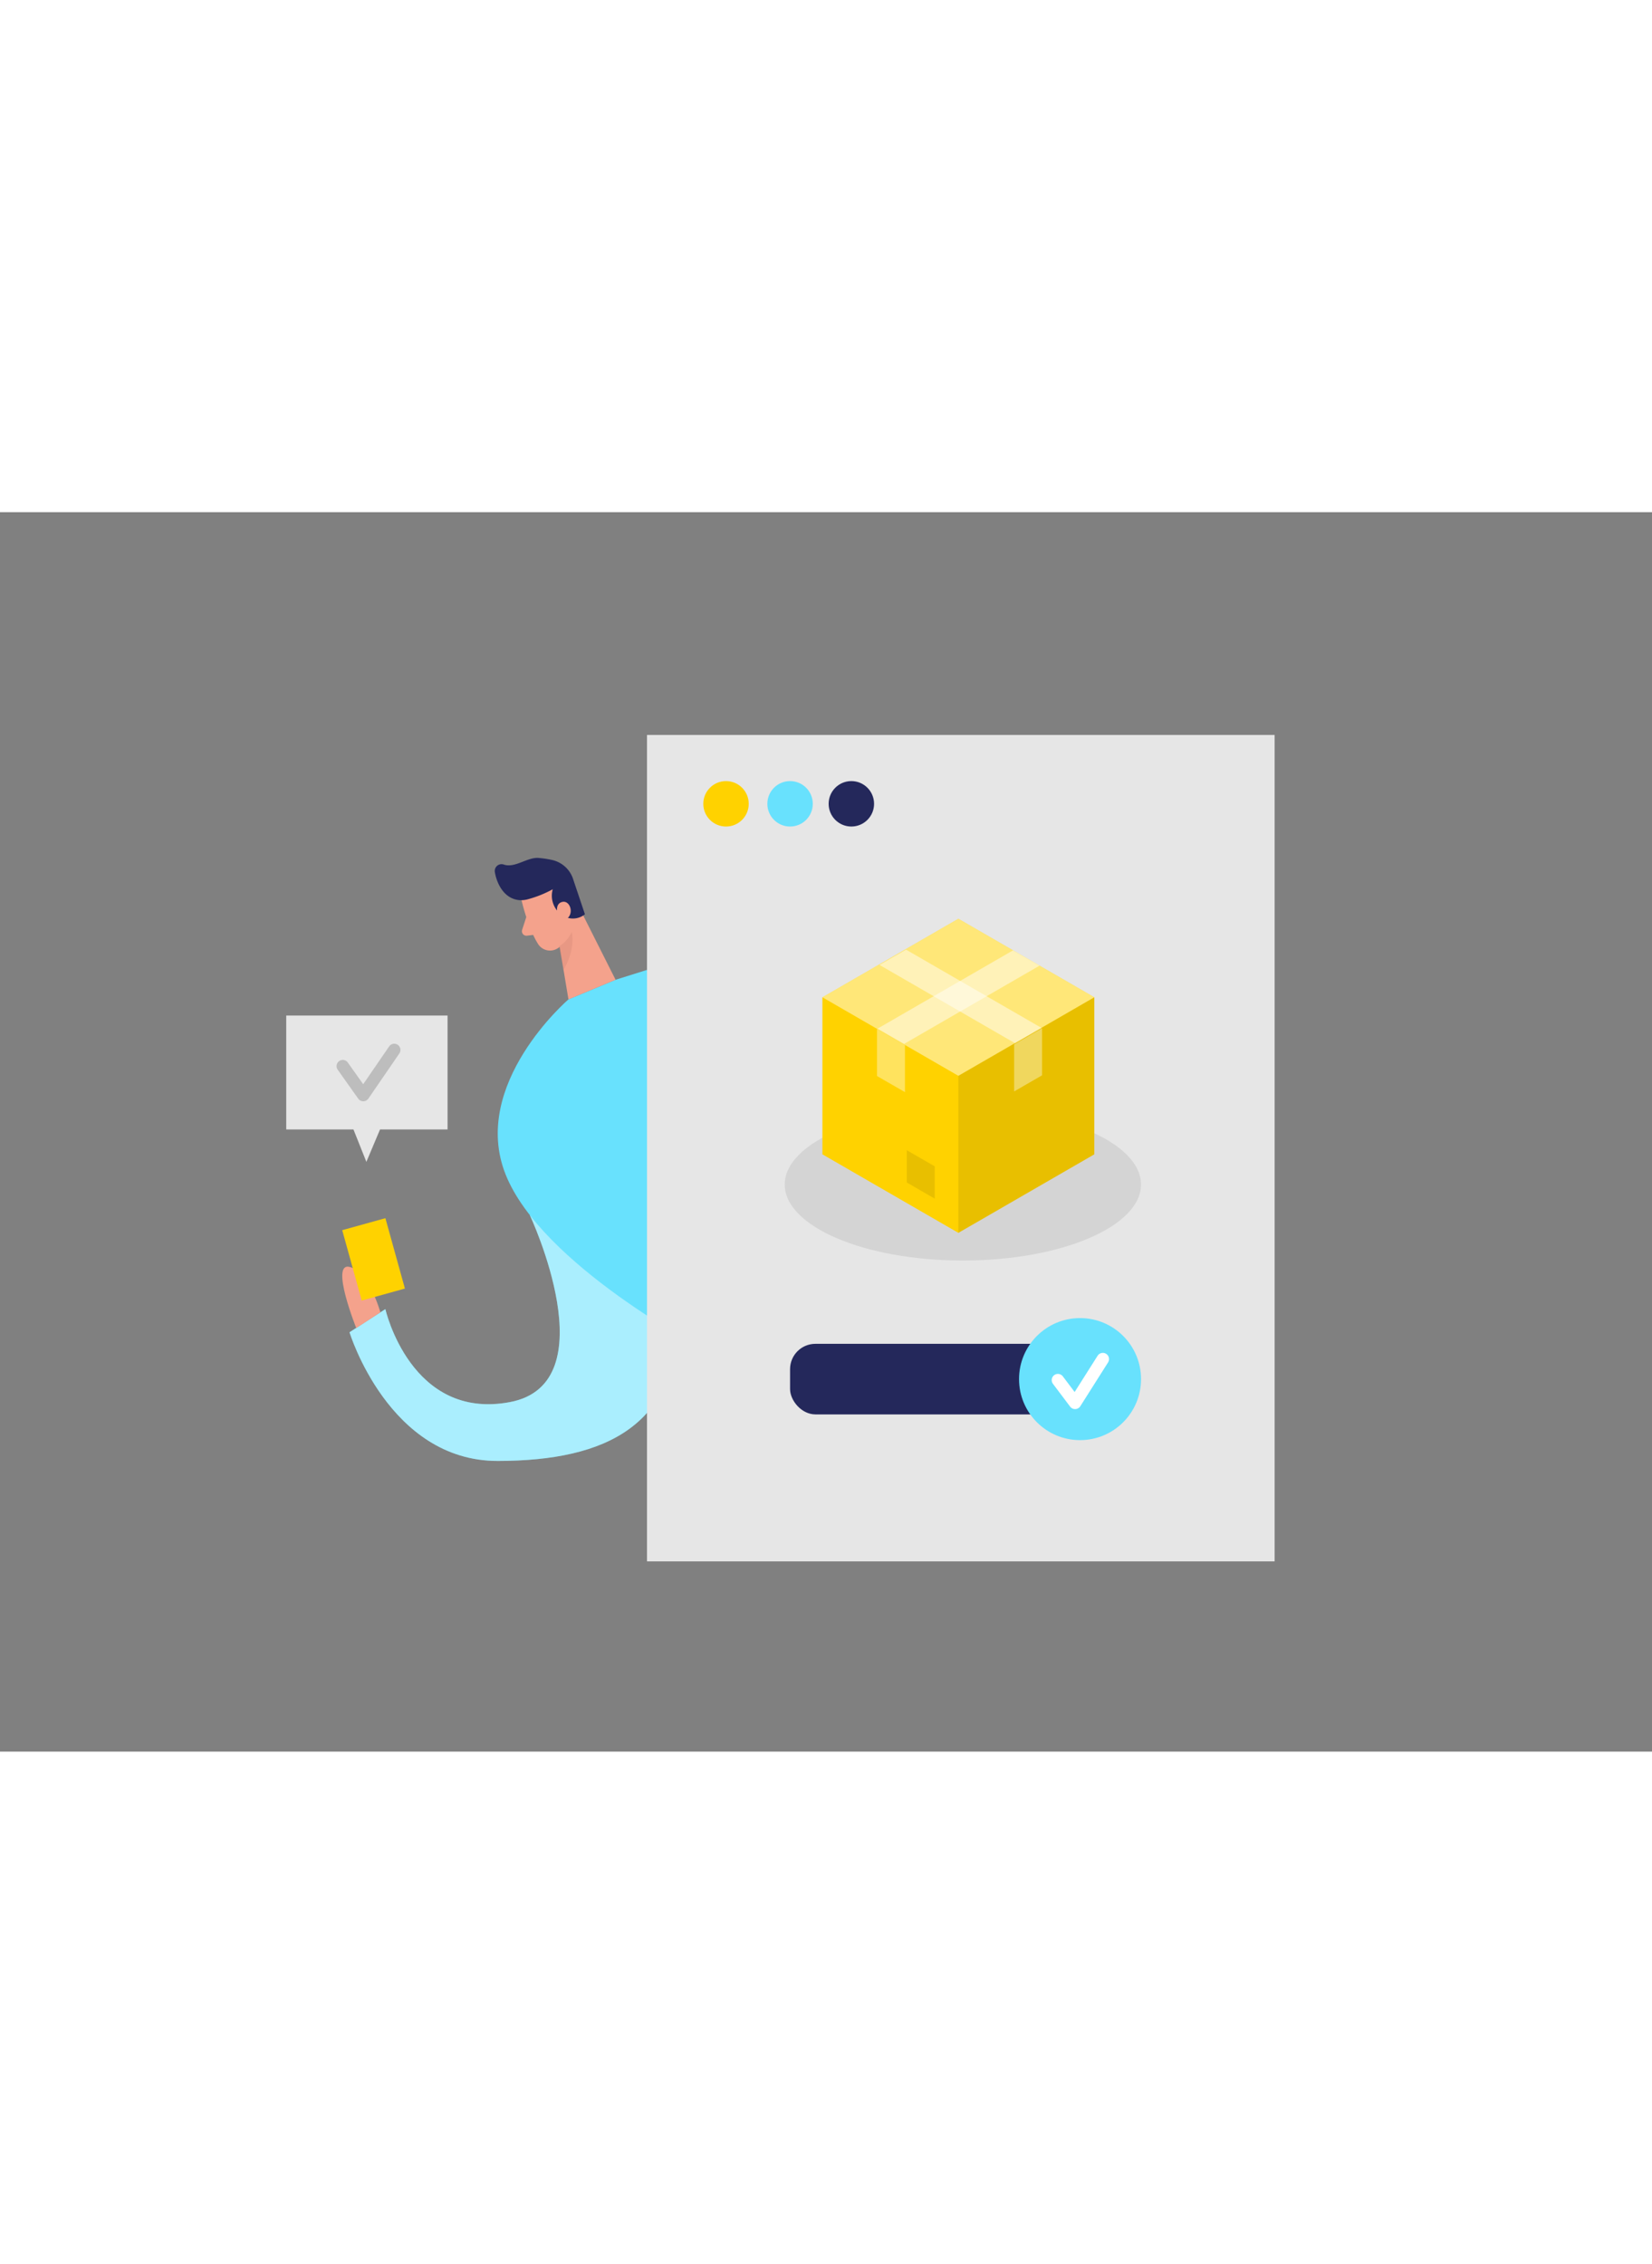 <svg id="Layer_1" data-name="Layer 1" xmlns="http://www.w3.org/2000/svg" viewBox="0 0 400 300" data-imageid="order-confirmed-9" imageName="Order Confirmation" class="illustrations_image" style="width: 219px;"><rect x="0" y="0" width="400" height="300" fill="#808080" stroke="none"/><path d="M128.29,170.15s19.15,40.76-4.85,45.26S93.31,192.9,93.31,192.9l-8.68,5.6s9.48,31.18,35.89,31.15S164.8,221,164.29,192.9,128.29,170.15,128.29,170.15Z" fill="#68e1fd" class="target-color"/><path d="M128.29,170.15s19.15,40.76-4.85,45.26S93.31,192.9,93.31,192.9l-8.68,5.6s9.48,31.18,35.89,31.15S164.8,221,164.29,192.9,128.29,170.15,128.29,170.15Z" fill="#fff" opacity="0.44"/><path d="M156.66,110.79l-7.61,2.39-11.41,4.75s-23.91,20.54-15.22,42.37,47.87,42.29,47.87,42.29l15.5-20.18Z" fill="#68e1fd" class="target-color"/><polygon points="84.18 145.89 88.71 157.26 93.5 145.89 84.18 145.89" fill="#e6e6e6"/><rect x="156.66" y="53.92" width="151.96" height="200.04" fill="#e6e6e6"/><ellipse cx="233.14" cy="162.74" rx="43.13" ry="18.4" opacity="0.08"/><circle cx="175.79" cy="70.59" r="5.5" fill="#ffd200"/><circle cx="191.3" cy="70.59" r="5.5" fill="#68e1fd" class="target-color"/><circle cx="206.14" cy="70.59" r="5.5" fill="#24285b"/><polygon points="264.97 117.42 232.05 98.41 199.13 117.42 199.13 155.43 232.05 174.44 264.97 155.43 264.97 117.42" fill="#ffd200"/><rect x="191.3" y="201.3" width="64.27" height="17.08" rx="6.13" fill="#24285b"/><circle cx="261.51" cy="209.84" r="14.77" fill="#68e1fd" class="target-color"/><polyline points="256.15 210.08 260.31 215.6 267.03 204.99" fill="none" stroke="#fff" stroke-linecap="round" stroke-linejoin="round" stroke-width="3"/><polygon points="199.13 117.42 232.05 136.43 264.97 117.42 232.05 98.41 199.13 117.42" fill="#fff" opacity="0.47"/><polygon points="212.48 125.01 218.9 128.71 251.71 109.76 245.29 106.06 212.48 125.01" fill="#fff" opacity="0.47"/><polygon points="232.05 136.43 232.05 174.44 264.97 155.43 264.97 117.42 232.05 136.43" opacity="0.09"/><polygon points="226.33 158.34 226.33 166.16 219.56 162.25 219.56 154.44 226.33 158.34" opacity="0.09"/><polygon points="219.12 128.98 219.12 140.38 212.35 136.48 212.35 125.08 219.12 128.98" fill="#fff" opacity="0.37"/><polygon points="252.19 124.84 245.77 128.54 212.96 109.59 219.38 105.89 252.19 124.84" fill="#fff" opacity="0.47"/><polygon points="245.55 128.81 245.55 140.21 252.31 136.31 252.31 124.91 245.55 128.81" fill="#fff" opacity="0.37"/><path d="M126.27,93.88s1.5,6.66,4,10.62a3.42,3.42,0,0,0,4.74,1.08c2-1.26,4.28-3.55,3.91-7.22l.13-6.3a6.12,6.12,0,0,0-4.56-5.42C130,85.18,125.15,89.87,126.27,93.88Z" fill="#f4a28c"/><polygon points="138.99 93.2 149.05 113.18 137.64 117.93 134.9 101.49 138.99 93.2" fill="#f4a28c"/><path d="M128,93.64a27,27,0,0,0,5.84-2.37,5.68,5.68,0,0,0,1.9,6,4.63,4.63,0,0,0,5.89.06L138.83,89a6.94,6.94,0,0,0-5.23-4.83,24.16,24.16,0,0,0-3.23-.48c-2.71-.2-5.72,2.53-8.39,1.6a1.64,1.64,0,0,0-2.16,1.82c.43,2.66,2.16,6.51,6,6.8A6.28,6.28,0,0,0,128,93.64Z" fill="#24285b"/><path d="M135,97.25s-.75-2.52,1.19-2.93,3.05,3.23.6,4.38Z" fill="#f4a28c"/><path d="M127.43,98l-1,3.08a1.09,1.09,0,0,0,1.17,1.43l2.63-.33Z" fill="#f4a28c"/><path d="M135.35,105.11a8.07,8.07,0,0,0,3.08-3.48s1.08,4-2,9.16Z" fill="#ce8172" opacity="0.31"/><path d="M92.1,193.68s-2.71-9.85-7.47-11,1.63,14.81,1.63,14.81Z" fill="#f4a28c"/><rect x="85.03" y="172.01" width="10.85" height="17.68" transform="translate(-45.07 30.78) rotate(-15.51)" fill="#ffd200"/><rect x="69.31" y="121.84" width="39.06" height="27.57" fill="#e6e6e6"/><polyline points="82.99 134.08 87.96 141.09 95.46 130.16" fill="none" stroke="#878787" stroke-linecap="round" stroke-linejoin="round" stroke-width="3" opacity="0.43"/></svg>